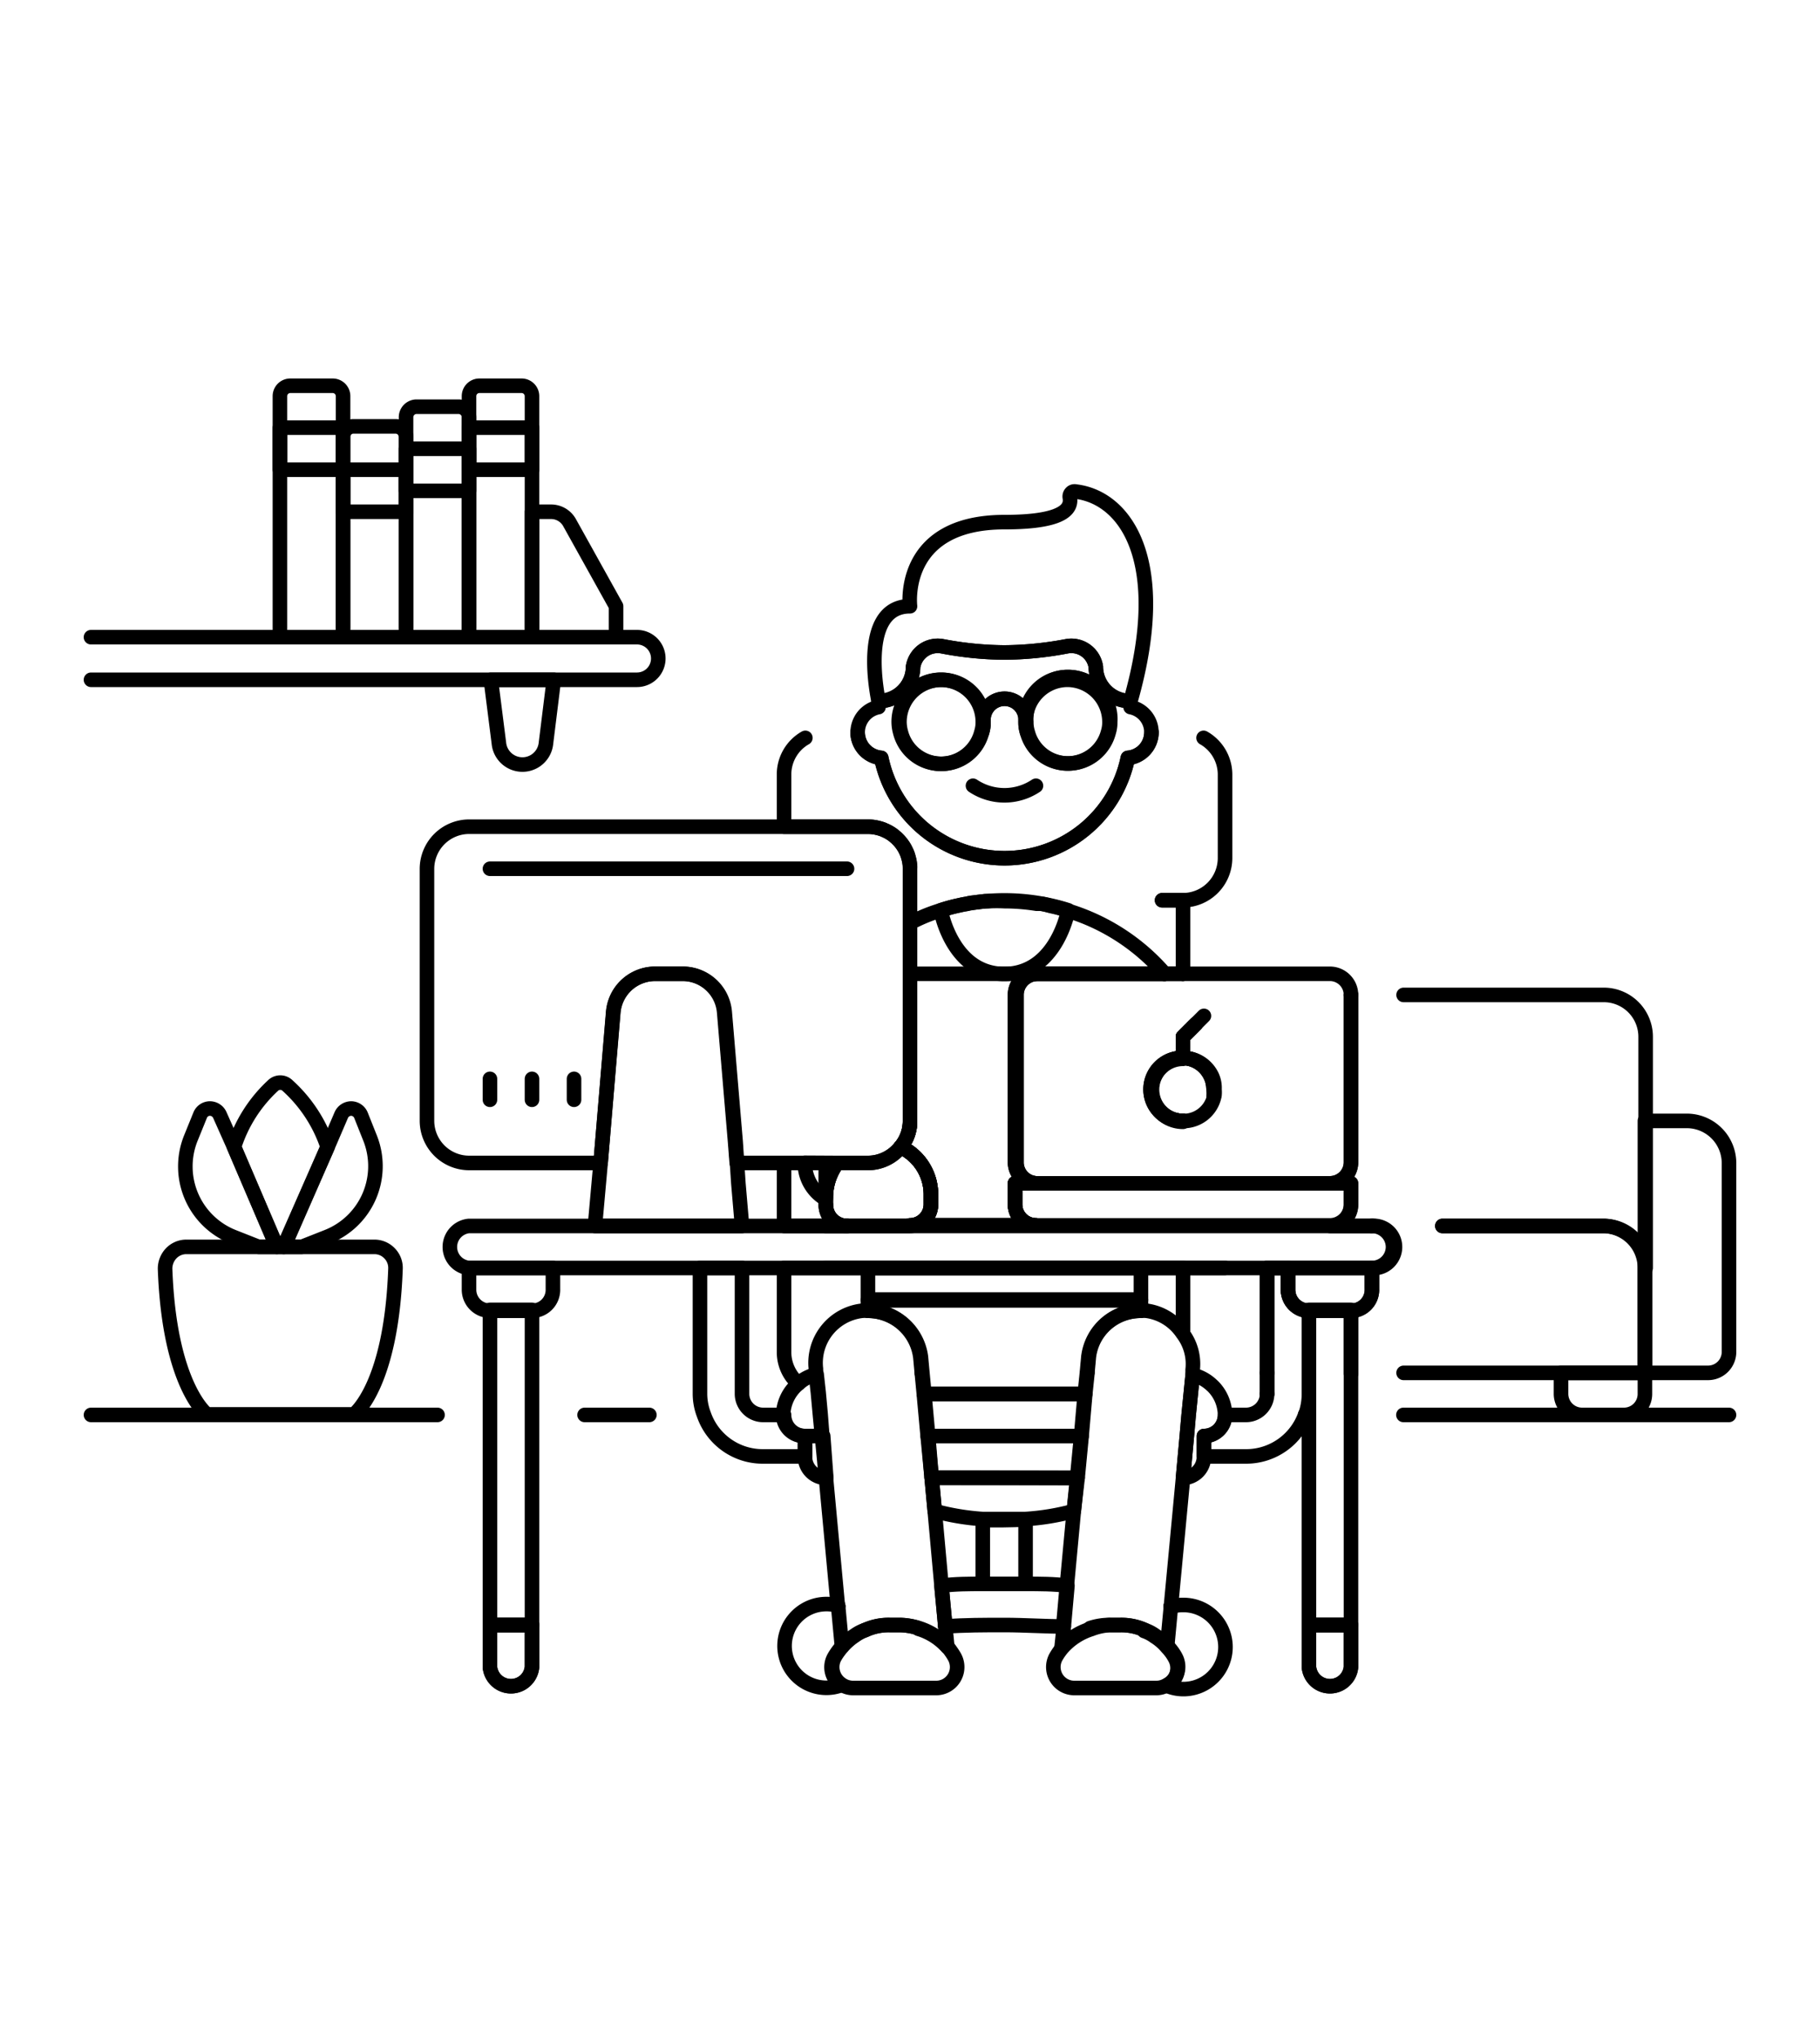<svg id="Line" xmlns="http://www.w3.org/2000/svg" viewBox="0 0 100 112"><defs><style>.cls-1{fill:none;stroke:currentColor;stroke-linecap:round;stroke-linejoin:round;stroke-width:.8px;}</style></defs><title>13- working-desk-male-caucasian-4</title><g id="Icons"><path class="cls-1" d="M56.35,83.46V87H54v-3.5c.37,0,.76,0,1.15,0S56,83.48,56.35,83.46Z"/><path class="cls-1" d="M71.72,77.72a3.39,3.39,0,0,0,.2-1.15V72a1.16,1.16,0,0,1-1.15-1.15V69.65H69.62v6.92"/><path class="cls-1" d="M45.4,81.18h0A1.16,1.16,0,0,1,44.23,80V78.88h1Z"/><polygon class="cls-1" points="59.43 78.88 59.21 81.18 51.19 81.18 50.97 78.88 59.43 78.88"/><path class="cls-1" d="M46,63.88a3.18,3.18,0,0,0-.63,1.89V63.88Z"/><path class="cls-1" d="M45.38,66.18a1.16,1.16,0,0,0,1.16,1.16H45.38"/><polyline class="cls-1" points="45.38 69.64 47.69 69.64 62.69 69.64 65 69.64 65 73.12"/><polyline class="cls-1" points="65 53.49 65 50.42 65 49.45 63.85 49.45"/><path class="cls-1" d="M64,53.49h-7a1.16,1.16,0,0,0-1.15,1.16v9.23A1.16,1.16,0,0,0,56.92,65H55.77v1.15a1.16,1.16,0,0,0,1.15,1.16H50a1.16,1.16,0,0,0,1.15-1.16v-.57A2.88,2.88,0,0,0,49.49,63,2.19,2.19,0,0,0,50,61.57V49.45"/><path class="cls-1" d="M65,61.57a1.73,1.73,0,0,1,0-3.46"/><path class="cls-1" d="M50,49.45V47.72a1,1,0,0,0,0-.18,2,2,0,0,0-.08-.43,1.58,1.58,0,0,0-.15-.4,1.82,1.82,0,0,0-.22-.36,1.71,1.71,0,0,0-.22-.25,1,1,0,0,0-.15-.14,1.5,1.5,0,0,0-.25-.19,2.06,2.06,0,0,0-.33-.17l-.11-.05a3.18,3.18,0,0,0-.33-.09h0a2.12,2.12,0,0,0-.44-.05H43.08V42.53a2.31,2.31,0,0,1,1.17-2"/><path class="cls-1" d="M63.85,49.45H65a2.32,2.32,0,0,0,2.31-2.3V42.53a2.32,2.32,0,0,0-1.18-2"/><path class="cls-1" d="M47.12,40.22a1.42,1.42,0,0,0,1.3,1.41,6.92,6.92,0,0,0,13.55,0,1.42,1.42,0,0,0,1.3-1.41"/><path class="cls-1" d="M46.54,67.34H43.08V63.88H46a3.18,3.18,0,0,0-.63,1.89v.41A1.16,1.16,0,0,0,46.54,67.34Z"/><path class="cls-1" d="M43.87,76a2.28,2.28,0,0,1-.79-1.73V69.65H67.31"/><path class="cls-1" d="M55.77,54.65v9.23A1.16,1.16,0,0,0,56.92,65H55.77v1.15a1.16,1.16,0,0,0,1.15,1.16H50a1.16,1.16,0,0,0,1.15-1.16v-.57A2.88,2.88,0,0,0,49.49,63,2.19,2.19,0,0,0,50,61.57V53.49h6.92A1.16,1.16,0,0,0,55.77,54.65Z"/><line class="cls-1" x1="65" y1="53.49" x2="63.96" y2="53.49"/><line class="cls-1" x1="65.7" y1="56.25" x2="65" y2="56.95"/><path class="cls-1" d="M66.7,60.18v0a1.63,1.63,0,0,0,0-.31,1.54,1.54,0,0,0-.15-.68s0,0,0,0A1.73,1.73,0,1,0,65,61.57"/><path class="cls-1" d="M45.18,78.88h-1a1.16,1.16,0,0,1-1.15-1.16A2.3,2.3,0,0,1,43.87,76a2.15,2.15,0,0,1,1-.51l.11,1,.11,1.2Z"/><polygon class="cls-1" points="59.63 76.57 59.53 77.72 59.43 78.88 50.97 78.88 50.76 76.57 59.63 76.57"/><polyline class="cls-1" points="59.75 75.42 59.63 76.57 50.76 76.57 50.65 75.42"/><path class="cls-1" d="M59.21,81.18,59,83a13.26,13.26,0,0,1-2.68.44c-.37,0-.77,0-1.16,0s-.78,0-1.15,0A13.38,13.38,0,0,1,51.36,83l-.17-1.84Z"/><path class="cls-1" d="M58.65,87.1l-.2,2.24c-1,0-2.18-.08-3.26-.08s-2.21,0-3.25.08l-.21-2.24C52.47,87,53.24,87,54,87h2.31C57.14,87,57.92,87,58.65,87.1Z"/><path class="cls-1" d="M47.52,89.54a2.23,2.23,0,0,0-.57.3,3.27,3.27,0,0,0-.69.6,3.39,3.39,0,0,0-.44.61,1.12,1.12,0,0,0,.43,1.5,2.3,2.3,0,1,1-.87-4.44,2,2,0,0,1,.67.1v0"/><line class="cls-1" x1="46.05" y1="88.25" x2="46.05" y2="88.21"/><path class="cls-1" d="M64.34,88.25v0a2.39,2.39,0,0,1,.66-.09,2.31,2.31,0,1,1-.87,4.44,1.12,1.12,0,0,0,.44-1.5,2.63,2.63,0,0,0-.44-.61,2.84,2.84,0,0,0-.69-.6,2.07,2.07,0,0,0-.57-.3"/><line class="cls-1" x1="64.34" y1="88.25" x2="64.34" y2="88.2"/><path class="cls-1" d="M18.85,35H15.38V21.76a.57.57,0,0,1,.58-.57h2.31a.57.57,0,0,1,.58.57Z"/><rect class="cls-1" x="15.38" y="23.49" width="3.46" height="2.31"/><path class="cls-1" d="M29.23,35H25.77V21.76a.57.57,0,0,1,.58-.57h2.3a.57.57,0,0,1,.58.57Z"/><rect class="cls-1" x="25.77" y="23.49" width="3.46" height="2.31"/><path class="cls-1" d="M22.31,35H18.85v-11a.57.57,0,0,1,.57-.58h2.31a.58.58,0,0,1,.58.58Z"/><rect class="cls-1" x="18.85" y="25.8" width="3.46" height="2.31"/><path class="cls-1" d="M25.77,35H22.31V22.92a.58.58,0,0,1,.57-.58h2.31a.58.58,0,0,1,.58.58Z"/><rect class="cls-1" x="22.31" y="24.65" width="3.46" height="2.31"/><path class="cls-1" d="M33.85,33.3l-2.56-4.6a1.16,1.16,0,0,0-1-.59H29.23V35h4.62Z"/><path class="cls-1" d="M5,37.34H35A1.16,1.16,0,0,0,35,35H5"/><path class="cls-1" d="M30,40.81a1.3,1.3,0,0,1-2.59,0l-.44-3.47h3.46Z"/><path class="cls-1" d="M77.12,54.65h11a2.3,2.3,0,0,1,2.3,2.3v12.7a2.31,2.31,0,0,0-2.3-2.31H79.25"/><path class="cls-1" d="M75.38,67.34h-2.3a1.16,1.16,0,0,0,1.15-1.16V65H73.08a1.16,1.16,0,0,0,1.15-1.15V54.65"/><path class="cls-1" d="M69.62,76.57a1.16,1.16,0,0,1-1.16,1.15H67.31a1.16,1.16,0,0,1-1.16,1.16V80h2.31a3.44,3.44,0,0,0,3.26-2.31"/><polyline class="cls-1" points="71.92 75.42 71.92 76.57 71.92 77.72 71.72 77.72"/><line class="cls-1" x1="69.62" y1="76.57" x2="69.62" y2="75.41"/><path class="cls-1" d="M90.38,75.41v1.16a1.15,1.15,0,0,1-1.15,1.15H86.92a1.16,1.16,0,0,1-1.15-1.15V75.41Z"/><path class="cls-1" d="M75.38,67.34a1.16,1.16,0,1,1,0,2.31V70.8A1.15,1.15,0,0,1,74.23,72v3.46"/><path class="cls-1" d="M77.12,75.41H90.38V69.65a2.31,2.31,0,0,0-2.3-2.31H79.25"/><path class="cls-1" d="M71.92,75.41V72a1.16,1.16,0,0,1-1.15-1.15V69.65H69.62v5.76"/><path class="cls-1" d="M95,63.88V74.26a1.15,1.15,0,0,1-1.15,1.15H90.38V61.57h2.31A2.32,2.32,0,0,1,95,63.88Z"/><path class="cls-1" d="M18,63h0L15.6,68.49h-.39L12.86,63h0A7.8,7.8,0,0,1,15,59.63a.57.57,0,0,1,.8,0A7.9,7.9,0,0,1,18,63Z"/><path class="cls-1" d="M15.21,68.49h-1l-1.42-.56a4.16,4.16,0,0,1-2.31-5.4L11,61.25a.58.58,0,0,1,.54-.36.6.6,0,0,1,.53.34L12.86,63h0Z"/><path class="cls-1" d="M18,67.93l-1.42.56h-1L18,63h0l.76-1.77a.6.6,0,0,1,.54-.34.59.59,0,0,1,.53.36l.51,1.28A4.17,4.17,0,0,1,18,67.93Z"/><path class="cls-1" d="M21.73,69.69c-.23,6.49-2.28,8-2.28,8H11.37s-2.07-1.54-2.3-8a1.23,1.23,0,0,1,.33-.84,1.15,1.15,0,0,1,.83-.36H20.58a1.15,1.15,0,0,1,.83.36A1.14,1.14,0,0,1,21.73,69.69Z"/><path class="cls-1" d="M59.75,75.37l.08-.87A2.88,2.88,0,0,1,62.69,72v-.57h-15V72a2.92,2.92,0,0,1,2.88,2.55l.08.87"/><rect class="cls-1" x="47.69" y="69.65" width="15" height="1.73"/><path class="cls-1" d="M55.77,54.65v9.23A1.16,1.16,0,0,0,56.92,65H55.77v1.15a1.16,1.16,0,0,0,1.15,1.16H50a1.16,1.16,0,0,0,1.15-1.16v-.57A2.88,2.88,0,0,0,49.49,63,2.19,2.19,0,0,0,50,61.57V50.7a9.35,9.35,0,0,1,1.7-.7,7.71,7.71,0,0,1,1-.27,3.1,3.1,0,0,1,.42-.08,1.44,1.44,0,0,1,.36-.07l.65-.08h.22a8,8,0,0,1,.84,0,11.4,11.4,0,0,1,1.76.14l.16,0c.25,0,.49.1.74.15a6.62,6.62,0,0,1,.84.24A11.44,11.44,0,0,1,64,53.49h-7A1.16,1.16,0,0,0,55.77,54.65Z"/><line class="cls-1" x1="65.7" y1="56.25" x2="65" y2="56.95"/><path class="cls-1" d="M66.7,60.18v0c0-.34-.06-.67-.12-1,0,0,0,0,0,0A1.73,1.73,0,1,0,65,61.57"/><path class="cls-1" d="M58.69,50a11.58,11.58,0,0,0-7,0s.61,3.5,3.49,3.5S58.69,50,58.69,50Z"/><path class="cls-1" d="M46,63.88a3.18,3.18,0,0,0-.63,1.89v.1a2.29,2.29,0,0,1-1.15-2Z"/><path class="cls-1" d="M58.45,89.34l-.12,1.14a3.58,3.58,0,0,1,1.57-1"/><line class="cls-1" x1="64.34" y1="88.25" x2="64.34" y2="88.2"/><path class="cls-1" d="M64.13,92.55a1.11,1.11,0,0,1-.6.17H59a1.15,1.15,0,0,1-1-1.67,3.24,3.24,0,0,1,.4-.57,3.58,3.58,0,0,1,1.57-1h0A3.35,3.35,0,0,1,61,89.26h.58a3.14,3.14,0,0,1,1.33.28,2.07,2.07,0,0,1,.57.3,2.84,2.84,0,0,1,.69.6,2.63,2.63,0,0,1,.44.61A1.12,1.12,0,0,1,64.13,92.55Z"/><line class="cls-1" x1="46.05" y1="88.25" x2="46.05" y2="88.21"/><path class="cls-1" d="M51.94,89.34l.11,1.13a3.45,3.45,0,0,0-1.58-1"/><path class="cls-1" d="M51.42,92.72H46.85a1.15,1.15,0,0,1-1-1.67,3.39,3.39,0,0,1,.44-.61,3.27,3.27,0,0,1,.69-.6,2.23,2.23,0,0,1,.57-.3,3.08,3.08,0,0,1,1.33-.28h.57a3.6,3.6,0,0,1,1,.16,3.45,3.45,0,0,1,1.58,1,4,4,0,0,1,.41.58A1.15,1.15,0,0,1,51.42,92.72Z"/><path class="cls-1" d="M62.12,38.84v-.35h-.28a1.89,1.89,0,0,1-1.63-1.86,1.36,1.36,0,0,0-1.6-1.13,18.89,18.89,0,0,1-3.42.34,18.67,18.67,0,0,1-3.41-.34,1.37,1.37,0,0,0-1.61,1.13,1.89,1.89,0,0,1-1.62,1.86h-.28v.35a1.41,1.41,0,0,0,.15,2.79,6.92,6.92,0,0,0,13.55,0,1.41,1.41,0,0,0,.15-2.79Zm-10.39-1.5a2.32,2.32,0,0,0-2.31,2.31,2.18,2.18,0,0,0,.08.57,2.3,2.3,0,0,0,4.46,0,1.83,1.83,0,0,0,.08-.57A2.32,2.32,0,0,0,51.73,37.34Zm6.92,0a2.31,2.31,0,0,0-2.3,2.31,1.83,1.83,0,0,0,.08.57,2.3,2.3,0,0,0,4.45,0,1.83,1.83,0,0,0,.08-.57A2.32,2.32,0,0,0,58.65,37.34Zm-2.22,2.88a2.3,2.3,0,0,0,4.45,0,1.83,1.83,0,0,0,.08-.57,2.31,2.31,0,1,0-4.61,0,1.16,1.16,0,1,0-2.31,0,2.31,2.31,0,0,0-4.62,0,2.18,2.18,0,0,0,.08.57,2.3,2.3,0,0,0,4.46,0"/><path class="cls-1" d="M56.43,40.22a1.83,1.83,0,0,1-.08-.57,1.16,1.16,0,1,0-2.31,0,1.83,1.83,0,0,1-.08.57"/><path class="cls-1" d="M53.46,43.16a3.11,3.11,0,0,0,3.46,0"/><path class="cls-1" d="M54,39.65a1.83,1.83,0,0,1-.08.57,2.3,2.3,0,0,1-4.46,0,2.18,2.18,0,0,1-.08-.57,2.31,2.31,0,0,1,4.62,0Z"/><path class="cls-1" d="M61,39.65a1.83,1.83,0,0,1-.08.57,2.3,2.3,0,0,1-4.45,0,1.83,1.83,0,0,1-.08-.57,2.31,2.31,0,1,1,4.61,0Z"/><path class="cls-1" d="M62.12,38.49h-.28a1.89,1.89,0,0,1-1.63-1.86,1.36,1.36,0,0,0-1.6-1.13,18.89,18.89,0,0,1-3.42.34,18.67,18.67,0,0,1-3.41-.34,1.37,1.37,0,0,0-1.61,1.13,1.89,1.89,0,0,1-1.62,1.86h-.28S47.12,33.3,50,33.3c0,0-.58-4.62,5.19-4.62,2.56,0,3.76-.45,3.59-1.36a.29.29,0,0,1,.08-.25A.25.25,0,0,1,59.1,27C61.83,27.32,64.31,30.78,62.12,38.49Z"/><path class="cls-1" d="M76.54,68.49a1.16,1.16,0,0,1-1.16,1.16H25.77a1.16,1.16,0,0,1,0-2.31H75.38A1.16,1.16,0,0,1,76.54,68.49Z"/><path class="cls-1" d="M30.38,69.65V70.8A1.15,1.15,0,0,1,29.23,72H26.92a1.16,1.16,0,0,1-1.15-1.15V69.65Z"/><rect class="cls-1" x="26.92" y="71.95" width="2.31" height="17.31"/><path class="cls-1" d="M29.23,89.26v2.31a1.16,1.16,0,0,1-2.31,0V89.26Z"/><path class="cls-1" d="M29.23,89.26v2.31a1.16,1.16,0,0,1-2.31,0V89.26Z"/><rect class="cls-1" x="71.92" y="71.95" width="2.31" height="17.31"/><path class="cls-1" d="M74.23,89.26v2.31a1.16,1.16,0,0,1-2.31,0V89.26Z"/><path class="cls-1" d="M74.23,89.26v2.31a1.16,1.16,0,0,1-2.31,0V89.26Z"/><path class="cls-1" d="M75.38,69.65V70.8A1.15,1.15,0,0,1,74.23,72H71.92a1.16,1.16,0,0,1-1.15-1.15V69.65Z"/><path class="cls-1" d="M51.15,65.61v.57A1.16,1.16,0,0,1,50,67.34H46.54a1.16,1.16,0,0,1-1.16-1.16v-.41A3.18,3.18,0,0,1,46,63.88h1.68a2.28,2.28,0,0,0,1.8-.88A2.88,2.88,0,0,1,51.15,65.61Z"/><path class="cls-1" d="M50,47.72V61.57A2.19,2.19,0,0,1,49.49,63a2.28,2.28,0,0,1-1.8.88H40.48l-.09-1.16-.6-7.12a2.3,2.3,0,0,0-2.3-2.11H36a2.31,2.31,0,0,0-2.3,2.11L33,63.88H25.77a2.32,2.32,0,0,1-2.31-2.31V47.72a2.32,2.32,0,0,1,2.31-2.31H47.69A2.32,2.32,0,0,1,50,47.72Z"/><line class="cls-1" x1="26.92" y1="47.72" x2="46.54" y2="47.72"/><path class="cls-1" d="M40.77,67.34H32.69L33,63.88l.69-8.28A2.31,2.31,0,0,1,36,53.49h1.52a2.3,2.3,0,0,1,2.3,2.11l.6,7.12L40.57,65Z"/><line class="cls-1" x1="26.92" y1="59.26" x2="26.92" y2="60.41"/><line class="cls-1" x1="29.23" y1="59.26" x2="29.23" y2="60.41"/><line class="cls-1" x1="31.54" y1="59.26" x2="31.54" y2="60.41"/><path class="cls-1" d="M74.23,65v1.15a1.16,1.16,0,0,1-1.15,1.16H56.92a1.16,1.16,0,0,1-1.15-1.16V65Z"/><path class="cls-1" d="M64,53.49h-7a1.16,1.16,0,0,0-1.15,1.16v9.23A1.16,1.16,0,0,0,56.92,65H73.08a1.16,1.16,0,0,0,1.15-1.15V54.65"/><path class="cls-1" d="M65,57v1.16a1.73,1.73,0,0,0,0,3.46"/><line class="cls-1" x1="65" y1="53.49" x2="63.96" y2="53.49"/><line class="cls-1" x1="65.7" y1="56.25" x2="65" y2="56.95"/><path class="cls-1" d="M66.7,60.18v0a1.63,1.63,0,0,0,0-.31,1.54,1.54,0,0,0-.15-.68s0,0,0,0A1.73,1.73,0,1,0,65,61.57"/><path class="cls-1" d="M65,53.49h8.08a1.16,1.16,0,0,1,1.15,1.16"/><path class="cls-1" d="M66.73,59.84a1.63,1.63,0,0,1,0,.31v0a1.73,1.73,0,1,1-.12-1s0,0,0,0A1.54,1.54,0,0,1,66.73,59.84Z"/><polyline class="cls-1" points="66.15 55.8 65.7 56.25 65 56.95"/><path class="cls-1" d="M44.23,78.88V80H41.92a3.42,3.42,0,0,1-3.25-2.31,3.17,3.17,0,0,1-.21-1.15V69.65h2.31v6.92a1.16,1.16,0,0,0,1.15,1.15h1.16A1.16,1.16,0,0,0,44.23,78.88Z"/><line class="cls-1" x1="35.68" y1="77.72" x2="32.12" y2="77.72"/><path class="cls-1" d="M47.52,89.54a3.08,3.08,0,0,1,1.33-.28h.57a3.6,3.6,0,0,1,1,.16"/><path class="cls-1" d="M51.94,89.34l-.21-2.24L51.36,83l-.17-1.84L51,78.88l-.21-2.31-.11-1.16v0l-.08-.87A2.92,2.92,0,0,0,47.69,72a1.84,1.84,0,0,0-.33,0,2.88,2.88,0,0,0-2.53,3.19l0,.3h0l.11,1,.11,1.2.11,1.16.22,2.3.65,7"/><path class="cls-1" d="M64.34,88.2l.66-7,.21-2.3.1-1.16.12-1.2.1-1v-.3a2.77,2.77,0,0,0-.55-2A2.84,2.84,0,0,0,63,72a2,2,0,0,0-.34,0,2.88,2.88,0,0,0-2.86,2.55l-.08.87v0l-.12,1.16-.1,1.15-.1,1.16-.22,2.3L59,83l-.38,4.08-.2,2.24"/><path class="cls-1" d="M59.9,89.43h0A3.35,3.35,0,0,1,61,89.26h.58a3.14,3.14,0,0,1,1.33.28"/><path class="cls-1" d="M67.31,77.72a1.16,1.16,0,0,1-1.16,1.16V80A1.16,1.16,0,0,1,65,81.18l.21-2.3.1-1.16.12-1.2.1-1a2.27,2.27,0,0,1,1,.52l.12.11A2.27,2.27,0,0,1,67.31,77.72Z"/><polyline class="cls-1" points="77.11 77.72 86.92 77.72 89.23 77.72 95 77.72"/><line class="cls-1" x1="71.92" y1="77.72" x2="71.72" y2="77.72"/><polyline class="cls-1" points="5 77.72 11.37 77.72 19.45 77.72 24.04 77.72"/><line class="cls-1" x1="46.05" y1="88.21" x2="46.26" y2="90.44"/><line class="cls-1" x1="64.34" y1="88.2" x2="64.13" y2="90.44"/></g></svg>